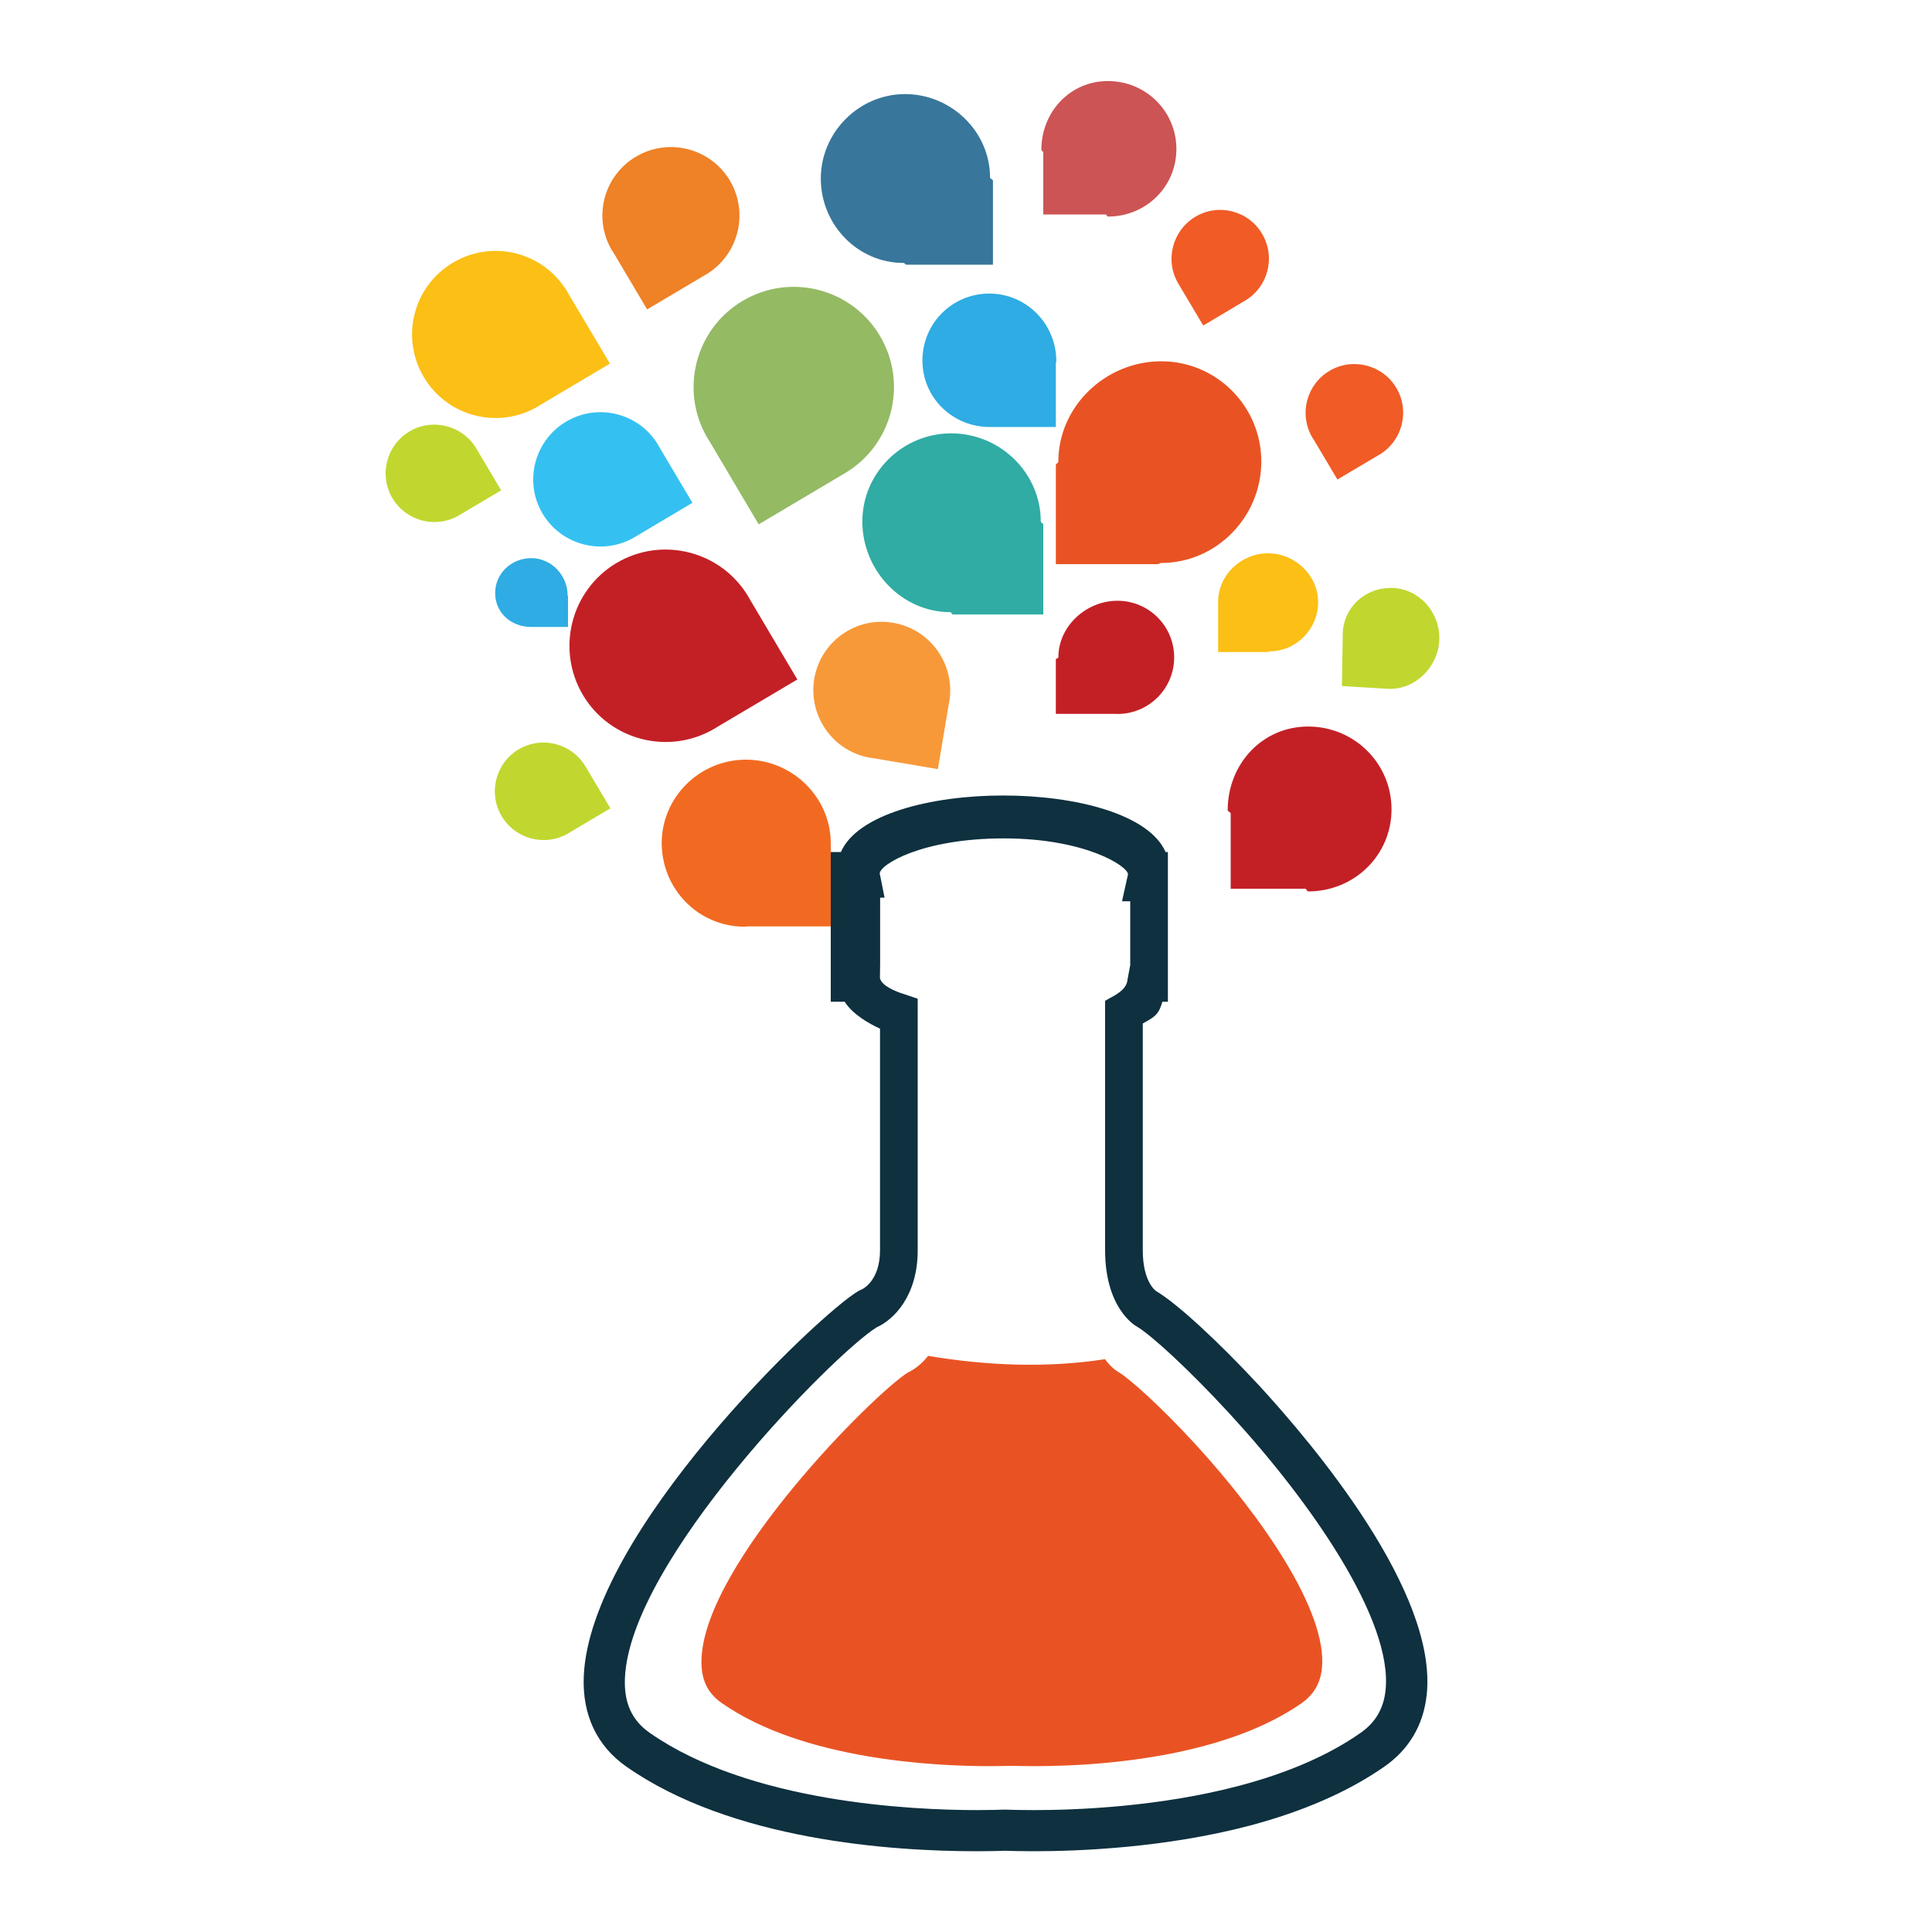 <?xml version="1.0" encoding="utf-8"?>
<!-- Generator: Adobe Illustrator 18.1.0, SVG Export Plug-In . SVG Version: 6.00 Build 0)  -->
<svg version="1.1" id="Layer_1" xmlns="http://www.w3.org/2000/svg" xmlns:xlink="http://www.w3.org/1999/xlink" x="0px" y="0px"
	 viewBox="0 0 2000 2000" enable-background="new 0 0 2000 2000" xml:space="preserve">
<g>
	<path fill="none" d="M1177,1373.2c-2.7-1.4-33-19.7-33-79.1V1036l9.5-6.1c13.1-7.6,13.8-13.3,14.2-15.7l2.5-16.1h-0.2v-65h-8.5
		l6-27.9c0-8.4-44.3-36.4-128.8-36.4c-84.7,0-129,26.6-129,35.9l5.9,24.7l-4.6-0.2v67.8l0.7,15.3c1.4,7.8,15.7,14,25.7,16.9
		l12.6,4.6v260.4c0,47.8-25.3,72.1-42.6,79.8c-43.7,27.1-256.5,241.4-261.3,363.4c-1,25.4,7.6,43.4,26.2,56.4
		c103.3,72.2,271.3,79.9,338.6,79.9c12.9,0,22.9-0.2,29.2-0.5c7.8,0.2,17.5,0.5,30.2,0.5c43.8,0,129.8-3.3,212.6-25.2
		c50.4-13.4,92.7-31.8,125.5-54.7c15.3-10.7,23.8-25.1,25.9-44c7.9-72.7-77.7-195.5-161.1-286.1
		C1229.6,1416.3,1191.3,1381.7,1177,1373.2z M1368.3,1727.2c-1.6,15.4-8.6,27.1-21.1,35.9c-26.8,18.8-61.3,33.7-102.4,44.6
		c-67.6,17.9-137.6,20.5-173.3,20.5c-10.3,0-18.3-0.2-24.7-0.3c-5.1,0.1-13.2,0.3-23.7,0.3c-54.9,0-191.7-6.3-275.9-65.2
		c-15.3-10.6-22-25.3-21.1-46.1c3.9-99.4,178.2-274.1,213.8-296.3c6.3-2.8,14.1-8.5,20.8-17.1c60.3,10,123,12.7,183.1,3.4
		c6.4,8.7,12.6,12.6,13.6,13.1c11.7,6.9,43.4,35.1,78.9,73.9C1304.3,1567.8,1374.7,1667.9,1368.3,1727.2z"/>
	<path fill="#0E303F" d="M1196.9,1336.6c-0.6-0.4-13.9-9.5-13.9-42.4v-234.7c13-7.1,16.5-9.5,20.3-22.5h5.7V882h-2.4
		c-34.1-78-302-78-336.1,0H860v155h14.4c8.3,13,24.6,22.3,36.6,27.9v229.3c0,31.4-17.6,40.1-19.1,40.7l-3.2,1.5
		c-41.6,24.4-278.5,250-284.4,399.2c-1.6,39.7,13.7,71.9,44.1,93.2c109.1,76.3,274.1,87.6,362.8,87.6c13.6,0,24.1-0.3,29.1-0.5
		c6.4,0.2,16.8,0.5,30.2,0.5c46,0,136-3.5,223.5-26.6c55.3-14.7,102.1-35.2,139.1-61c25.6-17.9,40.4-43,43.8-74.3
		c11.6-106.4-117.2-258.9-172.9-319.6C1261,1388.4,1217.8,1348.8,1196.9,1336.6z M1434.3,1749.9c-2,18.9-10.5,33.3-25.9,44
		c-32.8,23-75.1,41.4-125.5,54.7c-82.8,21.9-168.7,25.2-212.5,25.2c-12.7,0-22.4-0.2-30.2-0.5c-6.3,0.2-16.2,0.5-29.1,0.5
		c-67.3,0-235.1-7.8-338.4-79.9c-18.6-13-26.8-31-25.8-56.4c4.8-122,216.8-336.3,260.5-363.4c17.3-7.7,42.6-32,42.6-79.8v-260.4
		l-13.5-4.6c-10-3-24.2-9.1-25.6-16.9l0.2-15.3v-67.8l4.6-0.1l-5-24.9c0-9.3,43.8-36.4,128.5-36.4c84.5,0,128.5,28.9,128.5,37.2
		l-6.2,27.9h8.5v65h0.2l-3,16.1c-0.4,2.5-0.5,9-13.7,16.6l-9.5,5.3v258.2c0,59.3,30.2,77.7,33,79.1c14.3,8.5,52.6,43.1,96.2,90.5
		C1356.6,1554.4,1442.2,1677.1,1434.3,1749.9z"/>
	<path fill="#E95324" d="M1157.5,1420.1c-1-0.5-7.3-4.3-13.6-13.1c-60.1,9.4-122.8,6.7-183.1-3.4c-6.8,8.6-14.5,14.2-20.8,17.1
		c-35.6,22.2-209.9,196.9-213.8,296.3c-0.9,20.8,5.8,35.5,21.1,46.1c84.2,58.8,221,65.2,275.9,65.2c10.5,0,18.6-0.2,23.7-0.3
		c6.4,0.1,14.4,0.3,24.7,0.3c35.7,0,105.8-2.6,173.3-20.5c41.1-10.9,75.5-25.9,102.4-44.6c12.5-8.7,19.5-20.5,21.1-35.9
		c6.4-59.3-63.9-159.4-131.9-233.3C1200.8,1455.2,1169.1,1427,1157.5,1420.1z"/>
	<path fill="#C32026" d="M1154.8,739c0.7,0,1.4,0.1,2,0.1c32.4,0,58.7-26.2,58.7-58.6c0-32.4-26.3-58.6-58.7-58.6
		c-32.3,0-61.2,26.2-61.2,58.7c0,0.6-2.6,1.3-2.6,2V739H1154.8z"/>
	<path fill="#2EACE3" d="M954.9,373.2c0,38.4,31.1,68.8,69.5,68.8c0.9,0,1.6,0,2.4,0h66.2v-65.8c0-0.8,0.5-1.6,0.5-2.3
		c0-38.5-30.9-70-69.4-70C985.8,303.9,954.9,334.7,954.9,373.2z"/>
	<path fill="#2EACE3" d="M512.6,614c0,20.5,16.7,35,37.2,35c0.5,0,0.9,0,1.3,0H588v-31.6c0-0.4-0.4-0.8-0.4-1.1
		c0-20.7-16.9-38.5-37.5-38.5C529.5,577.8,512.6,593.4,512.6,614z"/>
	<path fill="#30ACA4" d="M1080,636v-93c0-1.1-2.6-2.1-2.6-3.1c0-50.5-42.2-91.3-92.7-91.3c-50.4,0-92,40.8-92,91.3
		c0,50.5,40.6,93.8,91,93.8c1.1,0,1.8,2.4,2.7,2.4H1080z"/>
	<path fill="#E95324" d="M1305.7,477.8c0-57.3-46.4-103.8-103.7-103.8c-57.3,0-106.4,46.5-106.4,103.8c0,1.3-2.6,2.4-2.6,3.6V584
		h105.4c1.2,0,2.4-1.2,3.5-1.2C1259.3,582.8,1305.7,535.1,1305.7,477.8z"/>
	<path fill="#FBBF15" d="M1261,623.1c0,0.6,0,1.1,0,1.7V675h51.3c0.6,0,1.1-0.7,1.7-0.7c27.8,0,50.5-23,50.5-50.9
		c0-27.9-23.9-50.6-51.8-50.6C1284.9,572.8,1261,595.1,1261,623.1z"/>
	<path fill="#CD5455" d="M1080,222h64.5c0.8,0,1.6,2.2,2.4,2.2c39.2,0,70.9-30.7,70.9-69.9c0-39.2-31.7-70.4-70.9-70.4
		c-39.2,0-68.9,32-68.9,71.2c0,0.8,2,1.8,2,2.7V222z"/>
	<path fill="#C32026" d="M1351.2,920c1,0,2,2.8,3,2.8c47.6,0,86.3-37.3,86.3-85c0-47.7-38.7-85.7-86.3-85.7
		c-47.7,0-83.3,39-83.3,86.7c0,0.9,3.1,2.3,3.1,3.2V920H1351.2z"/>
	<path fill="#38769B" d="M935.4,272.2c1,0,1.9,1.8,2.9,1.8h89.6v-87.1c0-1-3-2-3-3c0-47.7-40.2-86.5-88-86.5
		c-47.8,0-87.2,39.7-87.2,87.4C849.7,232.5,887.7,272.2,935.4,272.2z"/>
	<path fill="#F26A21" d="M770.9,959.3c1,0,1.9-0.3,2.9-0.3H860v-83.1c0-1,0-2,0-3c0-47.7-40-86.5-87.8-86.5
		c-47.8,0-87.2,38.7-87.2,86.4C685.1,920.6,723.1,959.3,770.9,959.3z"/>
	<path fill="#C1D72F" d="M1390,657.3c0,0.6,0,1.2,0,1.8l-0.9,51.1l48.3,2.9c0.5,0,1.1,0,1.7,0c27.8,0,50.7-24.5,50.9-52.3
		c0.2-27.9-21.7-51.9-49.6-52.2C1412.5,608.3,1390,629.5,1390,657.3z"/>
	<path fill="#F89939" d="M901.1,784.5c0.8,0.1,1.5,0.2,2.4,0.3l67.4,11.4l11.3-67.4c0.2-0.8,0.3-1.6,0.5-2.4
		c6.4-38.7-19.6-75.2-58.2-81.7c-38.6-6.6-75.1,19.4-81.6,58.1C836.6,741.5,862.5,778,901.1,784.5z"/>
	<path fill="#34C1F1" d="M657.1,556c0.7-0.5,1.3-0.8,2-1.2l57.7-34.3l-34.3-57.7c-0.4-0.6-0.8-1.4-1.1-2.1
		c-19.6-33-62.3-43.9-95.4-24.2c-32.9,19.5-43.9,62.2-24.3,95.3C581.4,564.7,624.1,575.6,657.1,556z"/>
	<path fill="#C32026" d="M739.8,754.2c1-0.6,1.9-1.2,2.9-1.8l82.7-49l-49-82.7c-0.6-1-1.1-2-1.7-3c-28.1-47.3-89.2-62.9-136.5-34.9
		c-47.2,28.1-62.8,89.2-34.8,136.6C631.4,766.6,692.5,782.2,739.8,754.2z"/>
	<path fill="#94BA64" d="M732.5,453.7c0.6,1,1.3,2,1.9,3l51,86.1l86.1-51.1c1.1-0.6,2.1-1.1,3.1-1.8c49.3-29.2,65.6-92.9,36.3-142.2
		c-29.2-49.2-92.9-65.5-142.2-36.2C719.5,340.7,703.3,404.5,732.5,453.7z"/>
	<path fill="#F15B25" d="M1359.6,454.5l24.9,41.9l41.8-24.8c0.5-0.4,1-0.6,1.6-0.9c23.9-14.3,31.8-45.2,17.6-69.1
		c-14.3-24-45.2-31.9-69.2-17.7c-24,14.3-31.9,45.1-17.7,69.2C1359,453.6,1359.3,454.1,1359.6,454.5z"/>
	<path fill="#F15B25" d="M1219.8,293.6c0.4,0.5,0.6,1,0.9,1.5l24.9,41.9l41.8-24.9c0.5-0.3,1-0.5,1.5-0.9
		c24-14.2,31.8-45.2,17.6-69.2c-14.2-24-45.2-31.9-69.1-17.6C1213.5,238.8,1205.6,269.7,1219.8,293.6z"/>
	<path fill="#EF8126" d="M635,261.4l34.9,58.9l58.8-34.9c0.7-0.4,1.4-0.8,2.1-1.2c33.6-20,44.7-63.5,24.8-97.2
		c-20-33.7-63.5-44.8-97.3-24.8c-33.7,20-44.8,63.5-24.7,97.2C634,260,634.5,260.7,635,261.4z"/>
	<path fill="#FBBF15" d="M557.1,420.6c0.8-0.5,1.7-1,2.5-1.6l71.8-42.6l-42.6-71.7c-0.5-0.9-1-1.7-1.5-2.6
		c-24.3-41.1-77.3-54.6-118.4-30.2c-41.1,24.4-54.6,77.4-30.2,118.4C463,431.4,516,445,557.1,420.6z"/>
	<path fill="#C1D72F" d="M493.9,465.7c-0.3-0.4-0.6-0.9-0.8-1.4c-14.3-23.9-45.2-31.9-69.2-17.7c-23.9,14.3-31.9,45.2-17.6,69.2
		c14.3,23.9,45.2,31.8,69.2,17.5c0.5-0.2,0.9-0.6,1.5-0.9l41.8-24.8L493.9,465.7z"/>
	<path fill="#C1D72F" d="M607,794.9c-0.3-0.5-0.6-1-0.9-1.5c-14.3-23.9-45.1-31.9-69.2-17.7c-23.9,14.2-31.8,45.2-17.6,69.2
		c14.3,23.9,45.2,31.9,69.2,17.7c0.5-0.3,1-0.7,1.5-1l41.9-24.8L607,794.9z"/>
</g>
</svg>
